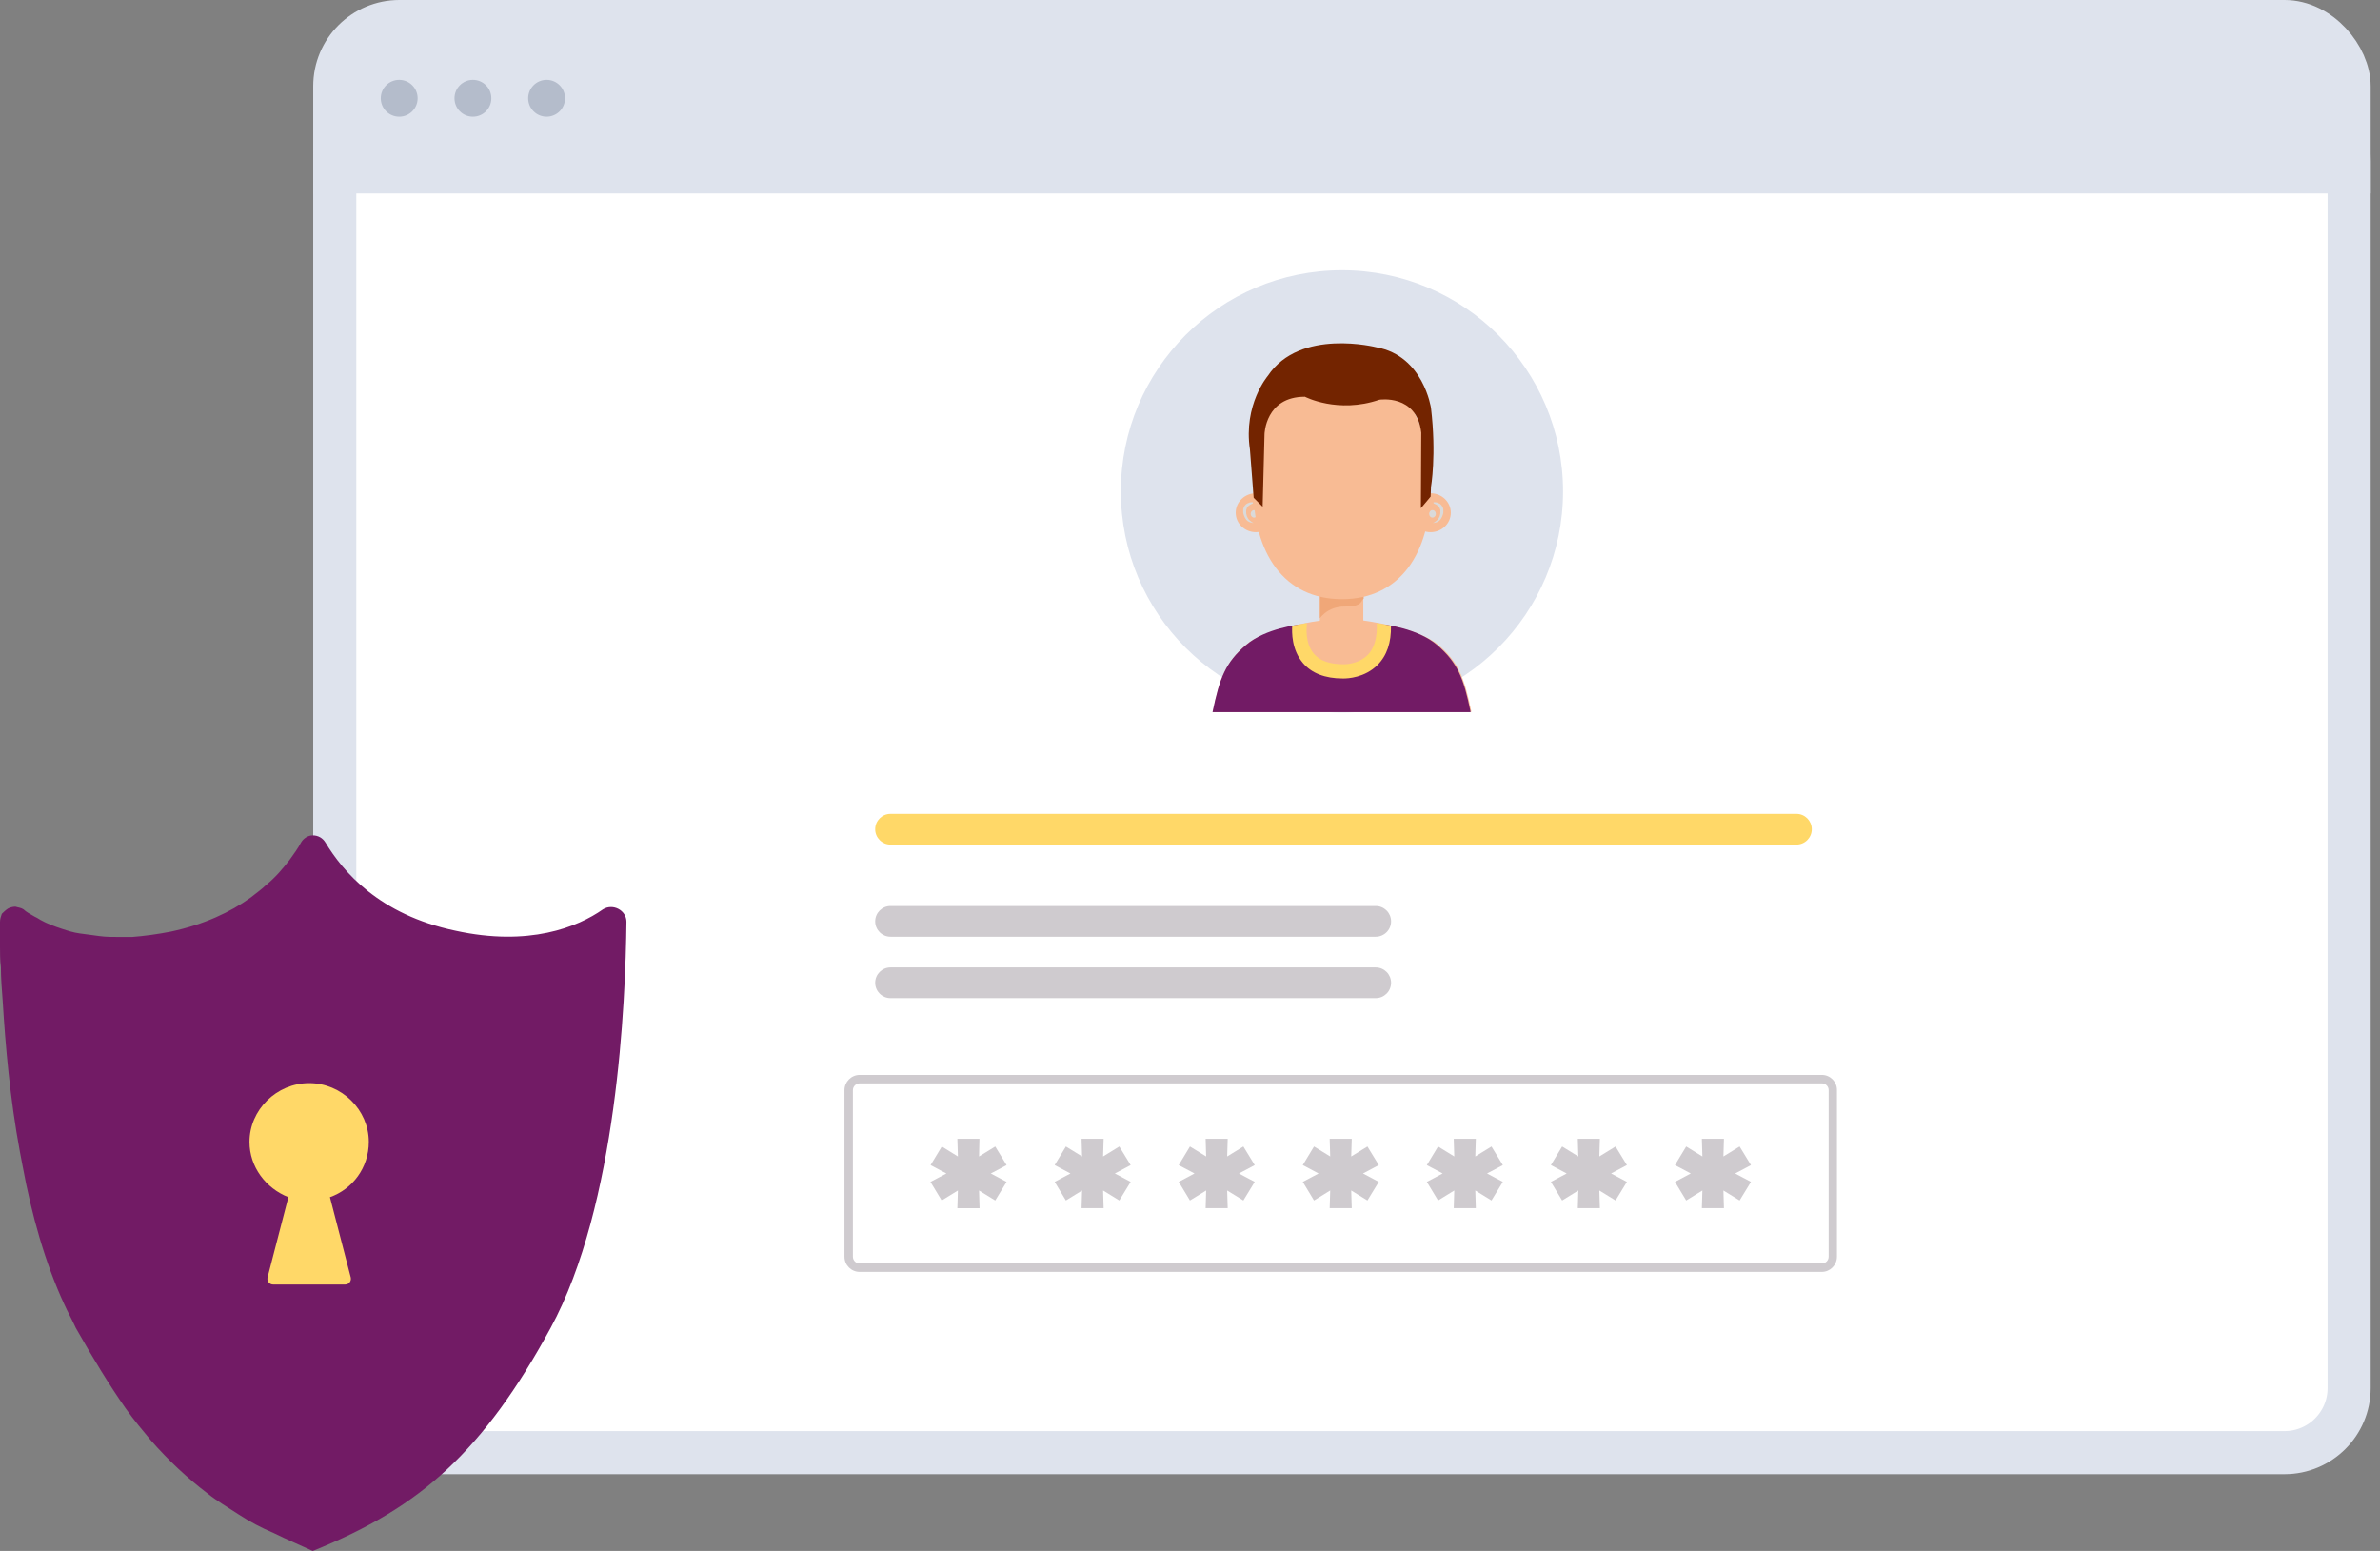 <svg width="221" height="144" viewBox="0 0 221 144" fill="none" xmlns="http://www.w3.org/2000/svg">
<rect x="0" y="0" width="221" height="144" fill="#808080" stroke="none"/>
<rect x="31.085" y="2" width="187.049" height="132.871" rx="6" fill="white" stroke="#DEE3ED" stroke-width="4"/>
<path d="M29.085 15C29.085 6.716 35.8 0 44.085 0H205.134C213.418 0 220.134 6.716 220.134 15V17.964H29.085V15Z" fill="#DEE3ED"/>
<circle cx="37.069" cy="9.125" r="1.711" fill="#B4BCCB"/>
<circle cx="43.913" cy="9.125" r="1.711" fill="#B4BCCB"/>
<circle cx="50.756" cy="9.125" r="1.711" fill="#B4BCCB"/>
<path d="M166.812 75.564H82.693C81.905 75.564 81.267 76.203 81.267 76.99C81.267 77.778 81.905 78.416 82.693 78.416H166.812C167.599 78.416 168.237 77.778 168.237 76.99C168.237 76.203 167.599 75.564 166.812 75.564Z" fill="#FFD868"/>
<path d="M127.746 84.119H82.693C81.905 84.119 81.267 84.757 81.267 85.545C81.267 86.332 81.905 86.971 82.693 86.971H127.746C128.534 86.971 129.172 86.332 129.172 85.545C129.172 84.757 128.534 84.119 127.746 84.119Z" fill="#CFCBCF"/>
<path d="M127.746 89.822H82.693C81.905 89.822 81.267 90.46 81.267 91.248C81.267 92.035 81.905 92.673 82.693 92.673H127.746C128.534 92.673 129.172 92.035 129.172 91.248C129.172 90.46 128.534 89.822 127.746 89.822Z" fill="#CFCBCF"/>
<path d="M124.61 66.155C135.949 66.155 145.14 56.963 145.14 45.624C145.14 34.285 135.949 25.093 124.61 25.093C113.271 25.093 104.079 34.285 104.079 45.624C104.079 56.963 113.271 66.155 124.61 66.155Z" fill="#DEE3ED"/>
<path d="M126.591 55.316H122.561V57.713H126.591V55.316Z" fill="#F8BB94"/>
<path d="M122.804 57.123C123.29 56.636 123.881 56.393 124.576 56.324C125.166 56.289 126.139 56.393 126.452 55.803C126.486 55.699 126.556 55.629 126.625 55.594V55.316H122.561V57.401C122.63 57.297 122.734 57.192 122.804 57.123Z" fill="#F0A778"/>
<path d="M132.843 49.411C133.879 49.411 134.719 48.602 134.719 47.604C134.719 46.607 133.879 45.798 132.843 45.798C131.807 45.798 130.968 46.607 130.968 47.604C130.968 48.602 131.807 49.411 132.843 49.411Z" fill="#F8BB94"/>
<path d="M133.087 46.631C133.087 46.631 133.122 46.631 133.226 46.631C133.296 46.631 133.435 46.631 133.539 46.701C133.678 46.736 133.817 46.84 133.921 47.014C133.956 47.048 133.956 47.083 133.99 47.152C133.99 47.187 134.025 47.257 134.025 47.291V47.43C134.025 47.465 134.025 47.535 134.025 47.569C134.025 47.673 133.99 47.743 133.956 47.847C133.921 47.951 133.886 48.021 133.851 48.09C133.747 48.264 133.643 48.368 133.504 48.438C133.435 48.472 133.365 48.507 133.33 48.507C133.261 48.507 133.226 48.542 133.191 48.542C133.122 48.542 133.052 48.542 133.052 48.542C133.052 48.542 133.087 48.542 133.157 48.507C133.191 48.507 133.226 48.472 133.261 48.438C133.296 48.403 133.365 48.368 133.4 48.334C133.435 48.299 133.504 48.229 133.539 48.195C133.574 48.125 133.608 48.09 133.643 48.021C133.678 47.951 133.713 47.882 133.713 47.812C133.747 47.743 133.747 47.673 133.747 47.569V47.465V47.361C133.747 47.326 133.747 47.291 133.713 47.257C133.713 47.222 133.678 47.187 133.678 47.152C133.608 47.014 133.504 46.944 133.4 46.874C133.296 46.805 133.191 46.77 133.122 46.736C133.122 46.631 133.087 46.631 133.087 46.631Z" fill="#DADADA"/>
<path d="M133.017 48.056C133.19 48.056 133.33 47.9 133.33 47.708C133.33 47.516 133.19 47.361 133.017 47.361C132.845 47.361 132.705 47.516 132.705 47.708C132.705 47.9 132.845 48.056 133.017 48.056Z" fill="#DADADA"/>
<path d="M116.62 49.411C117.656 49.411 118.496 48.602 118.496 47.604C118.496 46.607 117.656 45.798 116.62 45.798C115.584 45.798 114.744 46.607 114.744 47.604C114.744 48.602 115.584 49.411 116.62 49.411Z" fill="#F8BB94"/>
<path d="M116.377 46.631C116.377 46.631 116.342 46.631 116.238 46.631C116.168 46.631 116.03 46.631 115.925 46.701C115.786 46.736 115.647 46.84 115.543 47.014C115.508 47.048 115.508 47.083 115.474 47.152C115.474 47.187 115.439 47.257 115.439 47.291V47.43C115.439 47.465 115.439 47.535 115.439 47.569C115.439 47.673 115.474 47.743 115.508 47.847C115.543 47.951 115.578 48.021 115.613 48.09C115.717 48.264 115.821 48.368 115.96 48.438C116.03 48.472 116.099 48.507 116.134 48.507C116.203 48.507 116.238 48.542 116.273 48.542C116.342 48.542 116.412 48.542 116.412 48.542C116.412 48.542 116.377 48.542 116.307 48.507C116.273 48.507 116.238 48.472 116.203 48.438C116.168 48.403 116.099 48.368 116.064 48.334C116.03 48.299 115.96 48.229 115.925 48.195C115.891 48.125 115.856 48.09 115.821 48.021C115.786 47.951 115.752 47.882 115.752 47.812C115.717 47.743 115.717 47.673 115.717 47.569V47.465V47.361C115.717 47.326 115.752 47.291 115.752 47.257C115.752 47.222 115.786 47.187 115.786 47.152C115.856 47.014 115.96 46.944 116.064 46.874C116.168 46.805 116.273 46.77 116.342 46.736C116.307 46.631 116.377 46.631 116.377 46.631Z" fill="#DADADA"/>
<path d="M116.446 48.056C116.619 48.056 116.759 47.9 116.759 47.708C116.759 47.516 116.619 47.361 116.446 47.361C116.274 47.361 116.134 47.516 116.134 47.708C116.134 47.9 116.274 48.056 116.446 48.056Z" fill="#DADADA"/>
<path d="M132.844 45.242C132.844 51.356 129.995 55.629 124.611 55.629C119.226 55.629 116.377 51.356 116.377 45.242C116.377 39.128 119.365 34.195 124.715 34.195C130.099 34.195 132.844 39.163 132.844 45.242Z" fill="#F8BB94"/>
<path d="M122.665 57.609C122.665 57.609 117.559 58.269 115.717 59.867C113.842 61.5 113.286 62.889 112.626 66.085H124.541H124.715H136.63C135.97 62.889 135.414 61.465 133.539 59.867C131.697 58.269 126.591 57.609 126.591 57.609H122.665Z" fill="#F8BB94"/>
<path d="M128.501 57.991C128.501 57.991 131.628 58.304 133.469 59.902C135.345 61.535 135.901 62.924 136.561 66.12H124.68H124.506H112.591C113.251 62.924 113.807 61.5 115.683 59.902C117.524 58.304 120.685 57.991 120.685 57.991C120.685 57.991 119.99 62.368 124.749 62.334C124.784 62.299 128.71 62.472 128.501 57.991Z" fill="#721B65"/>
<path d="M121.345 57.852C121.345 57.922 121.345 57.991 121.345 58.095C121.345 58.13 121.137 59.693 122.005 60.701C122.561 61.361 123.499 61.673 124.75 61.673H124.785C124.785 61.673 126.105 61.708 127.008 60.805C127.633 60.18 127.911 59.103 127.842 57.852L129.162 58.095C129.196 59.658 128.779 60.874 127.911 61.743C126.73 62.924 125.132 62.993 124.785 62.993C124.715 62.993 124.715 62.993 124.68 62.993C123.048 62.993 121.797 62.507 120.998 61.569C119.921 60.319 119.956 58.686 119.991 58.095L121.345 57.852Z" fill="#FFD868"/>
<path d="M116.412 46.215L117.246 47.048L117.419 40.309C117.419 40.309 117.489 36.835 121.171 36.835C121.171 36.835 124.228 38.433 128.084 37.113C128.084 37.113 131.558 36.557 131.975 40.17L131.94 47.187L132.843 46.11L132.878 45.207C132.878 45.207 133.399 42.254 132.878 37.877C132.878 37.877 132.183 33.049 127.841 32.25C127.841 32.25 120.72 30.408 117.732 34.89C117.732 34.89 115.439 37.565 116.065 41.733L116.412 46.215Z" fill="#732400"/>
<path d="M55.988 84.428C53.638 86.083 49.105 87.903 42.306 86.414C35.171 84.924 31.813 80.87 30.218 78.222C29.966 77.809 29.547 77.561 29.043 77.561C28.623 77.561 28.204 77.809 27.952 78.222C27.7 78.719 27.28 79.298 26.861 79.877C26.273 80.622 25.602 81.449 24.678 82.194C24.259 82.608 23.755 82.939 23.251 83.352C21.405 84.676 18.97 85.835 15.865 86.496C14.605 86.745 13.346 86.91 12.255 86.993C11.919 86.993 11.5 86.993 11.164 86.993C10.492 86.993 9.821 86.993 9.233 86.91C8.562 86.827 7.974 86.745 7.387 86.662C6.799 86.579 6.295 86.414 5.792 86.248C5.036 86 4.365 85.752 3.777 85.421C3.525 85.255 3.358 85.173 3.19 85.09C2.77 84.842 2.434 84.676 2.182 84.428C1.931 84.262 1.679 84.262 1.427 84.18C1.175 84.18 0.923 84.262 0.755 84.345C0.504 84.511 0.336 84.676 0.168 84.842C0.084 85.09 0 85.338 0 85.586C0 86.248 0 87.076 0 87.903C0 88.482 0 89.144 0.084 89.806C0.084 90.799 0.168 91.874 0.252 92.95C0.504 97.087 0.923 101.969 1.847 106.933C1.931 107.347 2.015 107.843 2.099 108.257C2.938 112.807 4.197 117.275 5.96 121.081C6.295 121.826 6.715 122.571 7.051 123.315C8.646 126.128 10.157 128.611 11.668 130.762C12.423 131.837 13.262 132.83 14.018 133.74C15.613 135.561 17.375 137.216 19.222 138.622C20.146 139.367 21.153 139.946 22.16 140.608C23.167 141.27 24.259 141.849 25.434 142.345C26.609 142.925 27.784 143.421 29.043 144C34.163 141.932 38.109 139.615 41.55 136.388C44.992 133.161 48.014 129.024 51.119 123.315C57.331 111.897 58.086 92.95 58.17 85.586C58.17 84.511 56.911 83.849 55.988 84.428Z" fill="#721B65"/>
<path d="M29.127 139.781C28.455 139.532 27.868 139.202 27.28 138.871C26.189 138.374 25.266 137.795 24.342 137.299C23.419 136.719 22.579 136.14 21.74 135.561C20.061 134.32 18.55 132.913 17.123 131.259C16.368 130.431 15.696 129.521 14.941 128.528C13.514 126.542 12.087 124.226 10.576 121.495C10.24 120.916 9.905 120.171 9.569 119.51C8.058 116.283 6.883 112.311 5.959 107.595C5.875 107.181 5.792 106.768 5.708 106.271C5.036 102.134 4.449 97.584 4.197 92.785C4.113 91.709 4.113 90.716 4.029 89.724C4.197 89.806 4.365 89.806 4.532 89.889C5.204 90.137 5.875 90.303 6.547 90.385C7.302 90.551 8.058 90.634 8.897 90.716C9.653 90.799 10.324 90.799 11.08 90.799H11.248C11.667 90.799 12.087 90.799 12.591 90.716C13.934 90.634 15.361 90.468 16.788 90.137C20.145 89.392 23.083 88.151 25.601 86.414C26.189 86 26.86 85.504 27.364 85.007C27.952 84.511 28.539 83.932 29.127 83.353C31.477 86 35.338 88.979 41.466 90.303C43.397 90.716 45.327 90.965 47.174 90.965C49.944 90.965 52.294 90.468 54.141 89.806C53.805 97.915 52.546 112.559 47.678 121.578C44.656 127.039 41.97 130.762 38.948 133.658C36.262 136.057 33.156 137.96 29.127 139.781Z" fill="#721B65"/>
<path d="M34.247 106.023C34.247 103.044 31.729 100.562 28.707 100.562C25.685 100.562 23.167 103.044 23.167 106.023C23.167 108.34 24.678 110.325 26.777 111.153L24.846 118.599C24.762 118.93 25.014 119.261 25.35 119.261H28.707H32.065C32.401 119.261 32.652 118.93 32.569 118.599L30.638 111.153C32.736 110.408 34.247 108.422 34.247 106.023Z" fill="#FFD868"/>
<path d="M79.823 117.713C79.263 117.713 78.807 117.256 78.807 116.694V101.214C78.807 100.652 79.263 100.194 79.823 100.194H169.165C169.726 100.194 170.182 100.652 170.182 101.214V116.68C170.182 117.243 169.726 117.7 169.165 117.7H79.823V117.713Z" fill="white"/>
<path d="M169.178 100.586C169.53 100.586 169.804 100.874 169.804 101.214V116.68C169.804 117.033 169.517 117.308 169.178 117.308H79.823C79.471 117.308 79.198 117.02 79.198 116.68V101.214C79.198 100.874 79.484 100.586 79.823 100.586H169.178ZM169.178 99.802H79.823C79.054 99.802 78.415 100.442 78.415 101.214V116.68C78.415 117.465 79.054 118.092 79.823 118.092H169.165C169.947 118.092 170.573 117.451 170.573 116.68V101.214C170.586 100.442 169.947 99.802 169.178 99.802Z" fill="#CFCBCF"/>
<path d="M92.003 108.955L93.47 109.733L92.415 111.46L90.911 110.535L90.96 112.177H88.898L88.947 110.535L87.443 111.46L86.4 109.733L87.88 108.955L86.412 108.176L87.455 106.449L88.947 107.374L88.898 105.732H90.948L90.911 107.374L92.415 106.449L93.47 108.176L92.003 108.955Z" fill="#CFCBCF"/>
<path d="M103.523 108.954L104.99 109.732L103.935 111.459L102.431 110.534L102.48 112.176H100.431L100.479 110.534L98.975 111.459L97.933 109.732L99.4 108.954L97.933 108.175L98.975 106.448L100.479 107.373L100.431 105.731H102.48L102.431 107.373L103.935 106.448L104.99 108.175L103.523 108.954Z" fill="#CFCBCF"/>
<path d="M115.043 108.954L116.51 109.732L115.455 111.459L113.951 110.534L114 112.176H111.951L111.999 110.534L110.495 111.459L109.453 109.732L110.92 108.954L109.453 108.175L110.495 106.448L111.999 107.373L111.951 105.731H114L113.951 107.373L115.455 106.448L116.51 108.175L115.043 108.954Z" fill="#CFCBCF"/>
<path d="M126.563 108.954L128.03 109.732L126.975 111.459L125.471 110.534L125.52 112.176H123.47L123.519 110.534L122.015 111.459L120.972 109.732L122.44 108.954L120.972 108.175L122.015 106.448L123.519 107.373L123.47 105.731H125.52L125.471 107.373L126.975 106.448L128.03 108.175L126.563 108.954Z" fill="#CFCBCF"/>
<path d="M138.083 108.954L139.55 109.732L138.495 111.459L136.991 110.534L137.04 112.176H134.99L135.039 110.534L133.535 111.459L132.492 109.732L133.96 108.954L132.492 108.175L133.535 106.448L135.039 107.373L134.99 105.731H137.04L136.991 107.373L138.495 106.448L139.55 108.175L138.083 108.954Z" fill="#CFCBCF"/>
<path d="M149.602 108.954L151.07 109.732L150.015 111.459L148.511 110.534L148.56 112.176H146.51L146.559 110.534L145.055 111.459L144.012 109.732L145.479 108.954L144.012 108.175L145.055 106.448L146.559 107.373L146.51 105.731H148.56L148.511 107.373L150.015 106.448L151.07 108.175L149.602 108.954Z" fill="#CFCBCF"/>
<path d="M161.122 108.954L162.59 109.732L161.535 111.459L160.031 110.534L160.08 112.176H158.03L158.079 110.534L156.575 111.459L155.532 109.732L157 108.954L155.532 108.175L156.575 106.448L158.079 107.373L158.03 105.731H160.08L160.031 107.373L161.535 106.448L162.59 108.175L161.122 108.954Z" fill="#CFCBCF"/>
</svg>
